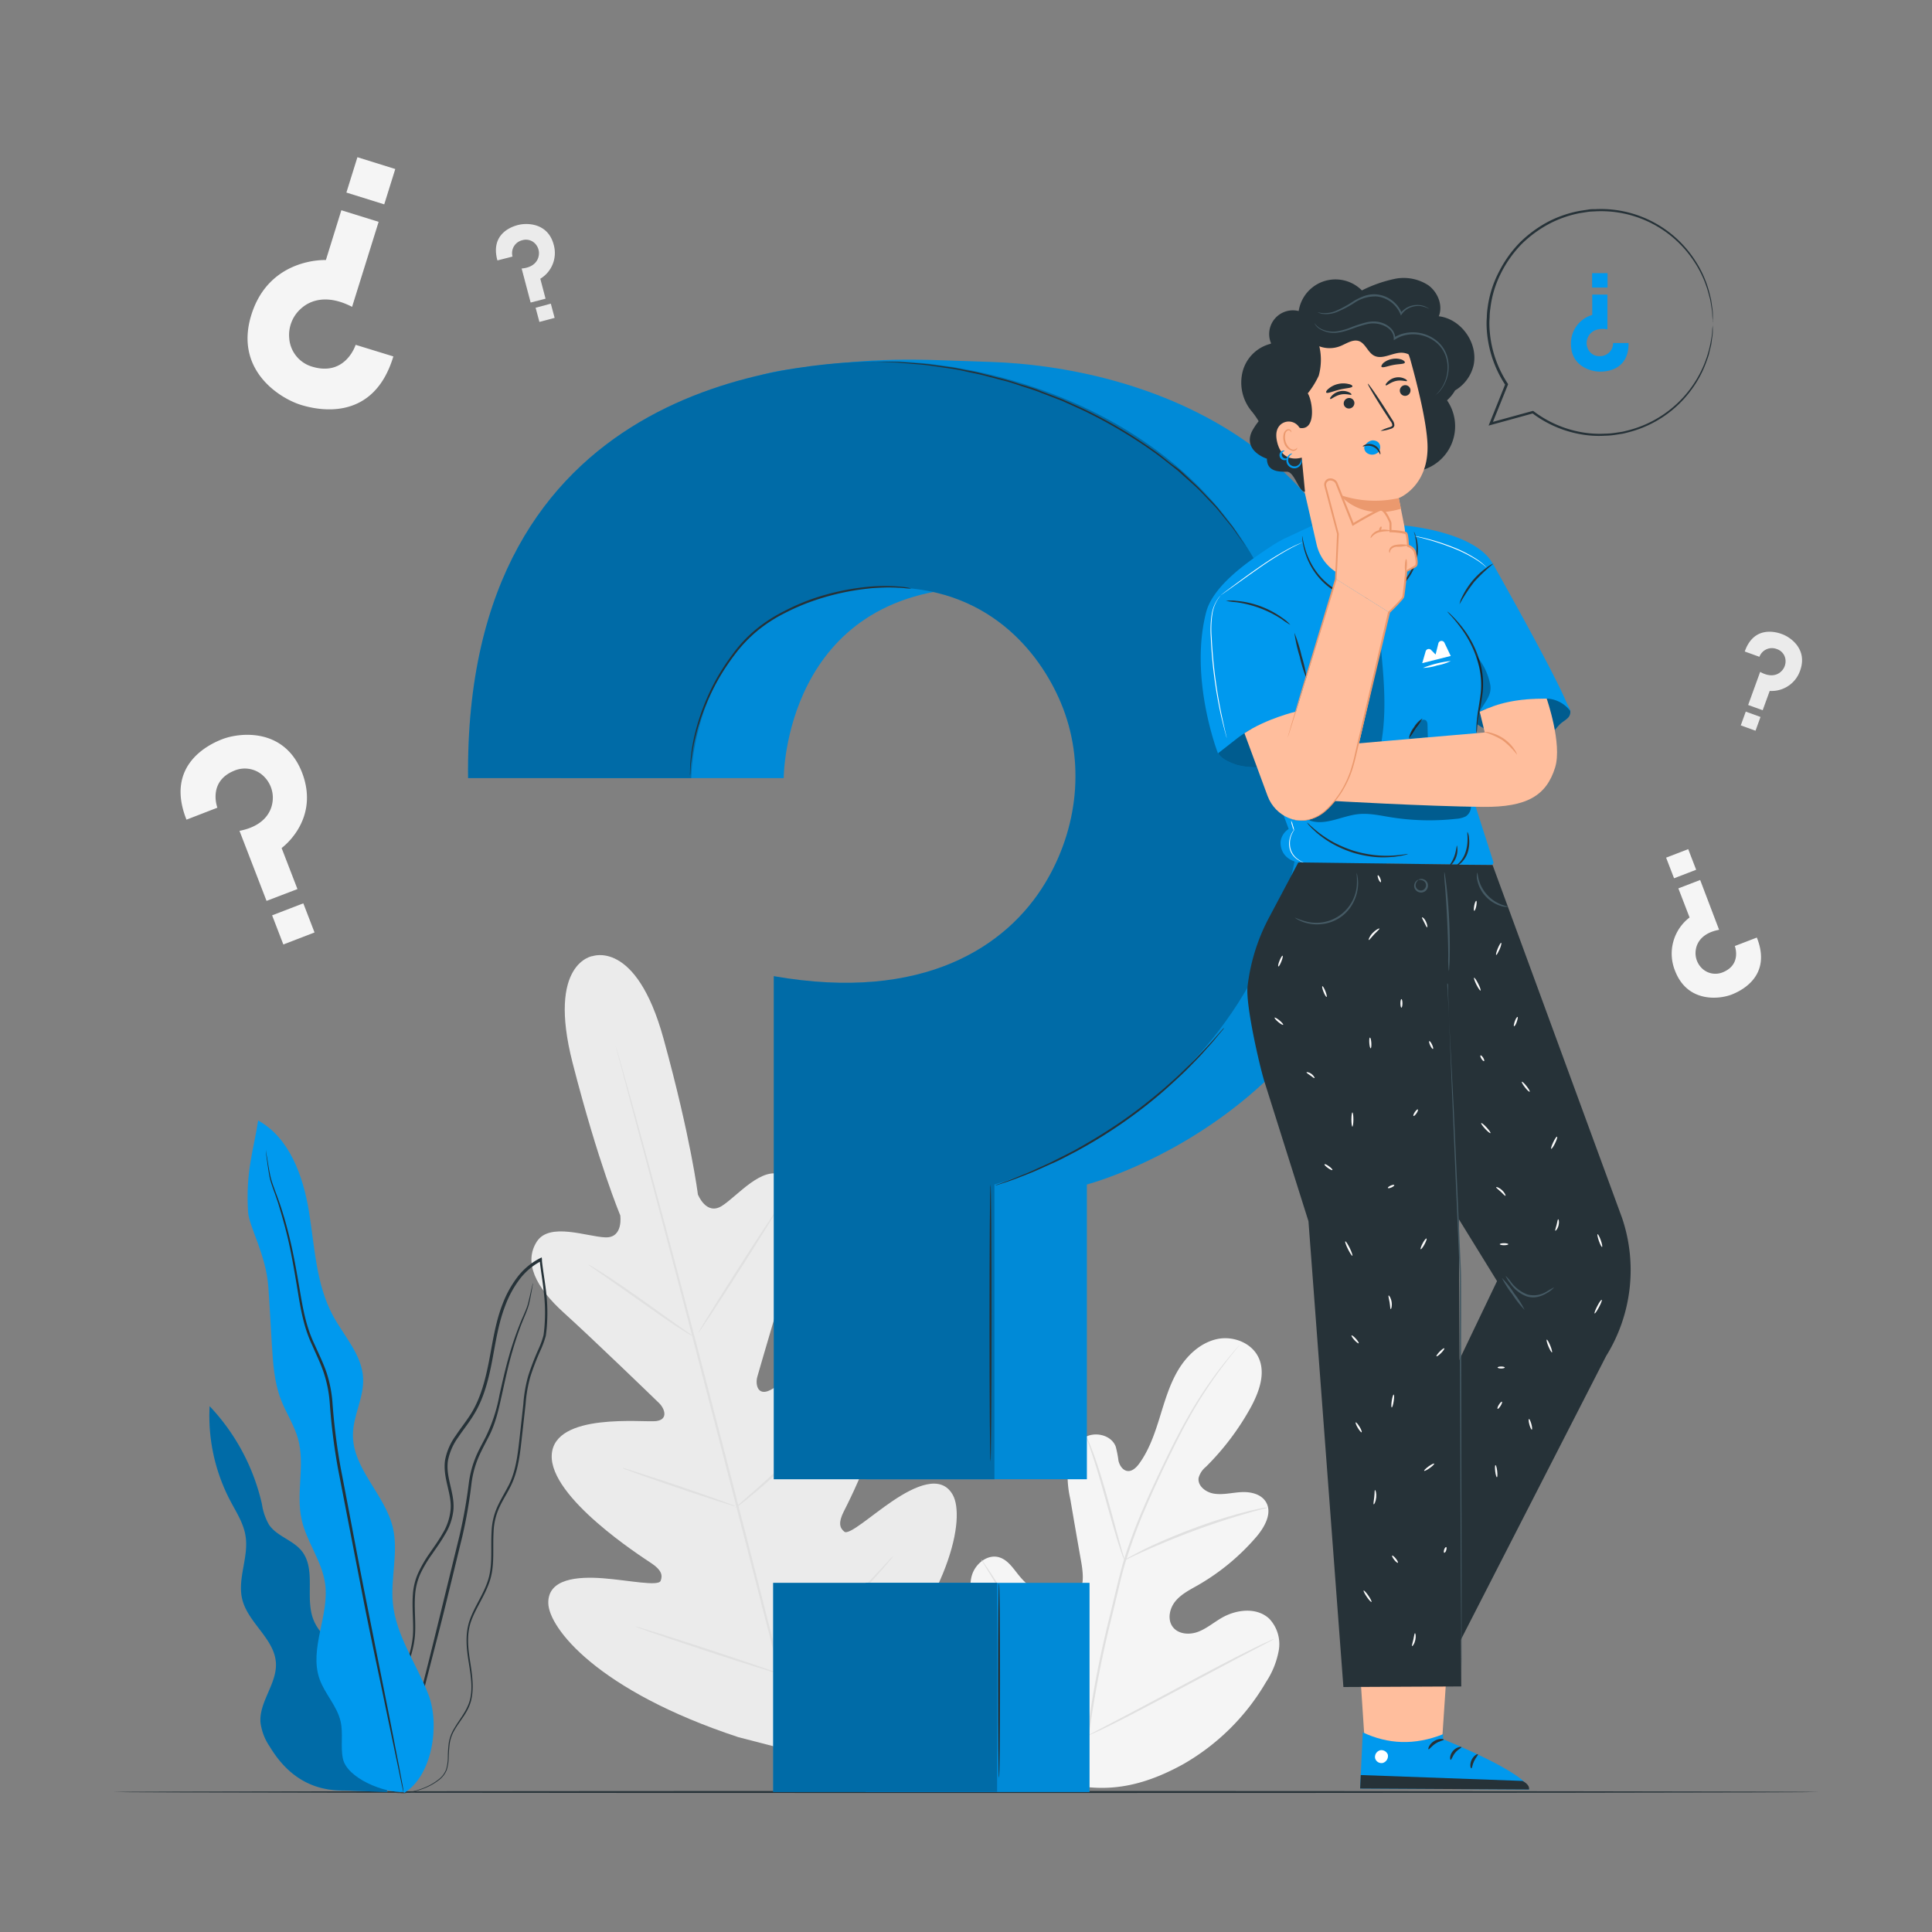 <svg xmlns="http://www.w3.org/2000/svg" viewBox="0 0 500 500"><rect x="0" y="0" width="500" height="500" fill="#808080" stroke="none"/><g id="freepik--background-complete--inject-4"><path d="M278.44,462.06c-17.24-8.16-24.11-27.56-26.54-45.63-.41-3-1.27-6.12-.29-9s4-5.23,6.9-4.42c2.41.67,3.82,3.09,5.43,5a17.66,17.66,0,0,0,8.16,5.52c2.08.67,4.55.88,6.26-.48,2.34-1.87,2-5.49,1.52-8.47Q278.41,396.29,277,388a28.24,28.24,0,0,1-.59-9c.44-3,2.05-6,4.75-7.24s6.49-.23,7.58,2.59a28.31,28.31,0,0,1,.72,3.69c.29,1.23,1.1,2.5,2.33,2.65s2.3-.9,3.05-1.93c2.56-3.53,4-7.76,5.3-11.95s2.52-8.46,4.76-12.22,5.66-7,9.89-8,9.23.9,11,4.91.06,8.7-2,12.56A67.69,67.69,0,0,1,312.1,379.6a5.57,5.57,0,0,0-1.9,2.88c-.31,2.1,1.91,3.76,4,4.08,2.34.36,4.72-.28,7.09-.4s5.06.48,6.32,2.53c1.73,2.84-.28,6.47-2.43,9a58,58,0,0,1-15.23,12.6c-2.06,1.17-4.25,2.27-5.76,4.11s-2.12,4.7-.7,6.62,4.29,2.13,6.51,1.31,4.07-2.41,6.12-3.6c3.84-2.24,9.18-2.86,12.41.24a9.56,9.56,0,0,1,2.41,8.18,21.93,21.93,0,0,1-3.27,8.13,58.26,58.26,0,0,1-21.58,21.36c-8.95,4.9-17.61,7.29-27.64,5.43" style="fill:#f5f5f5"></path><path d="M281.17,450a270.86,270.86,0,0,1,5.74-30.57l1.92-7.93c.63-2.61,1.26-5.19,2-7.67a136,136,0,0,1,5.26-14c1.89-4.38,3.84-8.48,5.69-12.29s3.66-7.33,5.44-10.46a107,107,0,0,1,9.48-14.16c1.25-1.58,2.26-2.77,2.95-3.57.33-.38.6-.68.79-.91s.28-.3.29-.29a3,3,0,0,1-.24.33l-.76.94c-.66.82-1.64,2-2.86,3.63a113.69,113.69,0,0,0-9.31,14.23c-1.75,3.14-3.53,6.66-5.37,10.47s-3.76,7.91-5.63,12.29a134.47,134.47,0,0,0-5.2,14c-.77,2.47-1.39,5-2,7.64l-1.92,7.94a277.08,277.08,0,0,0-5.77,30.5" style="fill:#e0e0e0"></path><path d="M291,403.79a5.79,5.79,0,0,1-.51-1.23c-.3-.79-.69-2-1.15-3.41-.92-2.9-2.06-6.95-3.3-11.41s-2.43-8.49-3.4-11.36c-.48-1.44-.88-2.61-1.16-3.4a7.35,7.35,0,0,1-.39-1.27,5.84,5.84,0,0,1,.59,1.19c.35.77.8,1.92,1.33,3.34,1.07,2.86,2.32,6.87,3.57,11.35s2.3,8.4,3.14,11.44c.39,1.38.71,2.54,1,3.47A7.53,7.53,0,0,1,291,403.79Z" style="fill:#e0e0e0"></path><path d="M328.15,390.13a7.55,7.55,0,0,1-1.5.45c-1,.25-2.37.61-4.09,1.11-3.45,1-8.16,2.48-13.29,4.38s-9.7,3.83-13,5.31c-1.64.73-2.95,1.36-3.86,1.79a8.72,8.72,0,0,1-1.43.62,7.51,7.51,0,0,1,1.33-.82c.88-.49,2.17-1.17,3.79-2,3.23-1.58,7.79-3.57,12.93-5.48a135,135,0,0,1,13.39-4.23c1.74-.46,3.16-.76,4.15-.95A8.54,8.54,0,0,1,328.15,390.13Z" style="fill:#e0e0e0"></path><path d="M281.52,449.23a2.61,2.61,0,0,1-.34-.43l-.89-1.27c-.77-1.12-1.84-2.75-3.13-4.79-2.6-4.08-6-9.83-9.67-16.23s-7-12.17-9.53-16.29l-3-4.89-.8-1.33a1.91,1.91,0,0,1-.25-.48s.13.13.34.42.54.76.89,1.28c.77,1.11,1.84,2.74,3.14,4.79,2.59,4.08,6,9.82,9.67,16.22s7,12.17,9.52,16.3l3,4.88c.32.53.59,1,.8,1.33A1.85,1.85,0,0,1,281.52,449.23Z" style="fill:#e0e0e0"></path><path d="M329.7,424.18a1.86,1.86,0,0,1-.47.3l-1.39.74-5.16,2.69c-4.36,2.28-10.34,5.49-16.94,9s-12.61,6.72-17,8.9c-2.2,1.09-4,2-5.24,2.53L282,449a2.32,2.32,0,0,1-.52.2,2.15,2.15,0,0,1,.47-.3l1.4-.74,5.16-2.7c4.35-2.27,10.33-5.48,16.93-9s12.62-6.71,17-8.89c2.2-1.09,4-2,5.24-2.53l1.44-.66A2,2,0,0,1,329.7,424.18Z" style="fill:#e0e0e0"></path><path d="M153.4,247.41s-11.88,1.65-5.21,27.67,12.33,39.44,12.33,39.44.89,5.89-3.86,5.71-14.44-4-17.73,1.09c-3.4,5.32-.42,11.72,7,18.43s23.24,22,24.66,23.39,2.46,4.25-.8,4.64-26.38-2.32-27,8.73,23.21,26.33,25.78,28.05,3,3.06,2.4,4.56-8.26-.15-14.87-.66-14.37.08-14.2,6.48,12.69,22.6,49.19,34.64l17.29,4.47,12.77-12.58c25.7-28.59,28.51-48.86,25.48-54.5s-10-2.29-15.54,1.43-11.34,9-12.58,8-1.56-2.38-.18-5.15,14.47-27.87,8.43-37.15S202,358.64,199,359.91s-3.54-1.75-3-3.63,6.64-23,9.78-32.55,2.54-16.57-3.06-19.49c-5.4-2.81-11.89,5.35-15.93,7.87s-6.18-3-6.18-3-1.76-14.45-8.9-40.35-18.53-21.26-18.53-21.26" style="fill:#ebebeb"></path><path d="M208.37,458.35c-5.17-19-13.8-53-21.35-82.19s-14.41-55.51-19.49-74.57c-2.54-9.52-4.6-17.22-6-22.57-.7-2.65-1.25-4.72-1.63-6.14l-.42-1.6c-.09-.36-.12-.55-.12-.55s.07.17.18.53.26.91.46,1.59c.41,1.42,1,3.47,1.74,6.11,1.5,5.31,3.62,13,6.2,22.52,5.17,19,12.1,45.41,19.65,74.54s16.11,63.16,21.19,82.22" style="fill:#e0e0e0"></path><path d="M152.27,327.26a6.46,6.46,0,0,1,1.14.61c.71.42,1.73,1.06,3,1.86,2.49,1.61,5.88,3.92,9.57,6.53l9.42,6.72,2.87,2a5.68,5.68,0,0,1,1,.79,6.29,6.29,0,0,1-1.15-.61c-.71-.42-1.73-1.06-3-1.87-2.47-1.63-5.83-4-9.52-6.6l-9.47-6.65-2.88-2A5.87,5.87,0,0,1,152.27,327.26Z" style="fill:#e0e0e0"></path><path d="M180.72,344.94c-.13-.08,4.32-7.27,9.93-16.06s10.28-15.85,10.41-15.77-4.32,7.28-9.94,16.07S180.85,345,180.72,344.94Z" style="fill:#e0e0e0"></path><path d="M190.3,390.22a5.27,5.27,0,0,1,.95-.92l2.69-2.36c2.27-2,5.4-4.76,8.74-7.94s6.28-6.15,8.38-8.32c1-1,1.82-1.89,2.49-2.57a6.91,6.91,0,0,1,1-.91,5.25,5.25,0,0,1-.8,1.05c-.54.65-1.35,1.57-2.37,2.69-2,2.25-4.92,5.28-8.28,8.46s-6.52,5.92-8.86,7.84c-1.18,1-2.14,1.72-2.82,2.23A6.11,6.11,0,0,1,190.3,390.22Z" style="fill:#e0e0e0"></path><path d="M161.05,379.89a5,5,0,0,1,1.18.29l3.17,1c2.66.85,6.33,2.06,10.37,3.42s7.69,2.64,10.32,3.59l3.11,1.14a5.4,5.4,0,0,1,1.11.49,4.61,4.61,0,0,1-1.18-.28l-3.17-1c-2.66-.85-6.33-2.06-10.37-3.43s-7.69-2.64-10.32-3.58l-3.11-1.15A4.53,4.53,0,0,1,161.05,379.89Z" style="fill:#e0e0e0"></path><path d="M164.43,420.94a7.94,7.94,0,0,1,1.51.38l4.06,1.24c3.42,1.07,8.13,2.58,13.33,4.29s9.89,3.27,13.28,4.44l4,1.4a10.22,10.22,0,0,1,1.45.59,7.91,7.91,0,0,1-1.52-.38l-4.06-1.24c-3.42-1.07-8.13-2.58-13.33-4.29s-9.89-3.28-13.27-4.44l-4-1.41A8.65,8.65,0,0,1,164.43,420.94Z" style="fill:#e0e0e0"></path><path d="M201.24,432.73a8.94,8.94,0,0,1,1.17-1.19l3.31-3.11c2.79-2.63,6.63-6.28,10.76-10.43s7.78-8,10.4-10.8l3.1-3.32a10.62,10.62,0,0,1,1.19-1.18,8.86,8.86,0,0,1-1,1.32c-.68.83-1.7,2-3,3.44-2.55,2.88-6.15,6.78-10.3,10.93s-8,7.77-10.88,10.33c-1.44,1.27-2.61,2.3-3.44,3A9.94,9.94,0,0,1,201.24,432.73Z" style="fill:#e0e0e0"></path><path d="M101.8,92.24l-9.76-3s-2.56,8.2-11.12,5.69a8.29,8.29,0,0,1-6.07-7.43A9.12,9.12,0,0,1,78,79.77c2.51-2.22,6.91-3.57,13.12-.36l6.87-22-9.65-3-4,12.89S69.7,66.57,65.05,81.48c-4.45,14.27,7.31,21.58,12.79,23.29C82,106.07,96.61,109.51,101.8,92.24Z" style="fill:#f5f5f5"></path><rect x="90.84" y="41.99" width="10.26" height="9.58" transform="translate(173.65 120.03) rotate(-162.67)" style="fill:#f5f5f5"></rect><path d="M128.73,67.4l3.91-1a3.43,3.43,0,0,1,2.53-4.23,3.28,3.28,0,0,1,3.6,1.21,3.61,3.61,0,0,1,.55,3.23c-.37,1.27-1.56,2.65-4.32,2.88l2.33,8.81,3.86-1-1.36-5.16a7.79,7.79,0,0,0,3.47-8.8c-1.5-5.72-7-5.69-9.17-5.12C132.45,58.61,126.84,60.52,128.73,67.4Z" style="fill:#ebebeb"></path><rect x="138.21" y="79.5" width="4.06" height="3.79" transform="matrix(0.97, -0.26, 0.26, 0.97, -16.12, 38.46)" style="fill:#ebebeb"></rect><path d="M451.54,168.61l3.8,1.37a3.44,3.44,0,0,1,4.5-2,3.26,3.26,0,0,1,2.26,3,3.63,3.63,0,0,1-1.38,3c-1,.83-2.79,1.28-5.19-.1l-3.11,8.57,3.76,1.36,1.82-5a7.81,7.81,0,0,0,7.87-5.26c2-5.56-2.51-8.65-4.64-9.42C459.6,163.49,453.9,161.88,451.54,168.61Z" style="fill:#ebebeb"></path><rect x="451.01" y="184.77" width="4.06" height="3.79" transform="translate(90.67 -143.15) rotate(19.91)" style="fill:#ebebeb"></rect><path d="M48.26,212.13l8-3.1s-2.6-6.75,4.37-9.58a7,7,0,0,1,7.9,1.73,7.73,7.73,0,0,1,1.94,6.73c-.5,2.78-2.7,6-8.49,7.11l7,18.13,8-3.06-4.1-10.62s10-7.18,5.31-19.48C73.64,188.23,62,189.57,57.53,191.3,54.08,192.63,42.64,198,48.26,212.13Z" style="fill:#f5f5f5"></path><rect x="71.58" y="235.07" width="8.65" height="8.08" transform="translate(-80.88 43.27) rotate(-21.07)" style="fill:#f5f5f5"></rect><path d="M454.67,242.64l-5.7,2.19s1.84,4.79-3.1,6.79a5,5,0,0,1-5.6-1.22,5.47,5.47,0,0,1-1.37-4.77c.36-2,1.92-4.24,6-5L440,227.74l-5.64,2.17,2.9,7.53a11.79,11.79,0,0,0-3.76,13.8c3.21,8.33,11.43,7.39,14.63,6.16C450.55,256.45,458.65,252.65,454.67,242.64Z" style="fill:#f5f5f5"></path><rect x="432.01" y="220.66" width="6.13" height="5.72" transform="translate(921.42 275.69) rotate(158.93)" style="fill:#f5f5f5"></rect></g><g id="freepik--Floor--inject-4"><path d="M470.77,463.77c0,.15-98.85.26-220.76.26s-220.78-.11-220.78-.26,98.83-.26,220.78-.26S470.77,463.63,470.77,463.77Z" style="fill:#263238"></path></g><g id="freepik--Plant--inject-4"><path d="M92.64,437.8c1-3.68-1.47-7.37-4.17-10s-5.93-5.05-7.34-8.58c-2.28-5.72.78-13.12-3.1-17.89-2.29-2.8-6.39-3.74-8.42-6.74a15.23,15.23,0,0,1-1.83-5.35,54.32,54.32,0,0,0-13.53-25.32,47.22,47.22,0,0,0,5.31,24.4c1.57,3,3.51,5.92,4,9.27.85,5.43-2.19,11-.85,16.36,1.53,6.1,8.38,10.19,8.7,16.47.28,5.31-4.35,10-4,15.28A14.22,14.22,0,0,0,69.8,452c4.1,6.83,10.14,11.53,19.28,11.38l11.2.39Z" style="fill:#0099EE"></path><g style="opacity:0.3"><path d="M92.64,437.8c1-3.68-1.47-7.37-4.17-10s-5.93-5.05-7.34-8.58c-2.28-5.72.78-13.12-3.1-17.89-2.29-2.8-6.39-3.74-8.42-6.74a15.23,15.23,0,0,1-1.83-5.35,54.32,54.32,0,0,0-13.53-25.32,47.22,47.22,0,0,0,5.31,24.4c1.57,3,3.51,5.92,4,9.27.85,5.43-2.19,11-.85,16.36,1.53,6.1,8.38,10.19,8.7,16.47.28,5.31-4.35,10-4,15.28A14.22,14.22,0,0,0,69.8,452c4.1,6.83,10.14,11.53,19.28,11.38l11.2.39Z"></path></g><path d="M102.54,464a9,9,0,0,0,3.09-.06,19.27,19.27,0,0,0,3.63-.92,15.55,15.55,0,0,0,4.5-2.46,6.22,6.22,0,0,0,1.85-2.47,11.67,11.67,0,0,0,.52-3.34,32.52,32.52,0,0,1,.27-3.62,9.79,9.79,0,0,1,1.36-3.6c1.32-2.32,3.52-4.52,4.22-7.67s.22-6.45-.3-9.81-1-7,.26-10.52,3.66-6.67,4.89-10.61.65-8.28.91-12.51a16.5,16.5,0,0,1,1.46-6.22c.9-2,2.16-3.85,3.14-5.93,2-4.22,2.34-9,2.88-13.69.27-2.36.53-4.75.8-7.15a35.54,35.54,0,0,1,1.25-7.17,64.16,64.16,0,0,1,2.68-6.93,24.09,24.09,0,0,0,1.3-3.61,36.45,36.45,0,0,0,.36-3.86,45.81,45.81,0,0,0-.3-7.75c-.3-2.58-.77-5.14-1.05-7.73,0-.16,0-.31,0-.45l-.06-.51-.45.22a17.3,17.3,0,0,0-6,5.09,27.65,27.65,0,0,0-3.71,6.83c-1.87,4.81-2.54,9.85-3.48,14.66s-2.14,9.54-4.6,13.54c-1.23,2-2.72,3.82-4,5.76a15.78,15.78,0,0,0-2.78,6.38c-.67,4.74,1.94,8.9,1.4,13.1a14.49,14.49,0,0,1-2,5.81c-1,1.79-2.21,3.45-3.35,5.11a32.76,32.76,0,0,0-3,5.17,16.27,16.27,0,0,0-1.38,5.61c-.27,3.78.26,7.36,0,10.74a24.75,24.75,0,0,1-2.77,9.21c-1.35,2.75-2.86,5.24-4.12,7.66-.63,1.2-1.22,2.38-1.7,3.57a17.87,17.87,0,0,0-1,3.54,22.2,22.2,0,0,0-.08,6.39,16.11,16.11,0,0,0,3.2,8.15,8.11,8.11,0,0,0,.91,1,4.55,4.55,0,0,0,.73.62c.42.31.64.45.64.45a13.93,13.93,0,0,1-2.17-2.14,16.15,16.15,0,0,1-3-8.1,22.09,22.09,0,0,1,.14-6.3,17,17,0,0,1,1-3.45,36.53,36.53,0,0,1,1.71-3.52c1.27-2.4,2.79-4.88,4.17-7.65a25,25,0,0,0,2.86-9.37c.3-3.45-.22-7.05.06-10.73a16.06,16.06,0,0,1,1.35-5.43,32.62,32.62,0,0,1,3-5.06c1.14-1.66,2.35-3.32,3.39-5.15a15,15,0,0,0,2.14-6.05c.54-4.47-2.05-8.65-1.38-13.06a15.33,15.33,0,0,1,2.69-6.1c1.27-1.91,2.77-3.73,4-5.78,2.55-4.11,3.78-8.93,4.71-13.76s1.62-9.83,3.46-14.55a26.91,26.91,0,0,1,3.61-6.64,16.59,16.59,0,0,1,5.77-4.88l-.51-.29c0,.15,0,.3.05.46.28,2.62.75,5.18,1,7.74a44.36,44.36,0,0,1,.29,7.63,37.37,37.37,0,0,1-.34,3.74,22.5,22.5,0,0,1-1.26,3.49,66.05,66.05,0,0,0-2.7,7,36.3,36.3,0,0,0-1.26,7.28c-.26,2.41-.53,4.8-.79,7.16-.54,4.71-.89,9.41-2.8,13.48-1,2-2.2,3.91-3.13,5.95a17.11,17.11,0,0,0-1.5,6.45c-.25,4.32.31,8.55-.86,12.37s-3.6,7-4.83,10.61-.78,7.43-.24,10.78,1.08,6.65.36,9.62-2.78,5.19-4.12,7.57a10.19,10.19,0,0,0-1.39,3.75,31.48,31.48,0,0,0-.24,3.66,11.2,11.2,0,0,1-.48,3.26,5.89,5.89,0,0,1-1.73,2.35,15.41,15.41,0,0,1-4.39,2.48,19.39,19.39,0,0,1-3.59,1,13.76,13.76,0,0,1-2.27.22C102.81,464,102.54,464,102.54,464Z" style="fill:#263238"></path><path d="M137.92,332.1a1.2,1.2,0,0,0-.11.34l-.24,1c-.22.89-.49,2.22-.91,3.88s-1.45,3.54-2.32,5.85a83.47,83.47,0,0,0-2.66,7.94c-.86,3-1.61,6.3-2.41,9.86a41.47,41.47,0,0,1-3.58,10.93c-.92,1.82-2,3.66-2.77,5.68a26.05,26.05,0,0,0-1.61,6.42,131.08,131.08,0,0,1-2.42,13.55c-2.24,9.17-4.38,17.91-6.33,25.87s-3.79,15.08-5.31,21.1-2.67,10.82-3.51,14.25c-.39,1.64-.7,2.93-.92,3.88-.09.41-.17.74-.23,1a1.85,1.85,0,0,0,0,.35,1.31,1.31,0,0,0,.13-.33c.07-.27.17-.59.29-1,.25-.93.6-2.22,1.05-3.85.9-3.4,2.17-8.23,3.74-14.18s3.4-13.15,5.45-21.06,4.13-16.71,6.39-25.89A124.72,124.72,0,0,0,122,384.1a25.83,25.83,0,0,1,1.56-6.27c.79-2,1.8-3.79,2.72-5.63,2-3.65,2.79-7.57,3.58-11.1s1.49-6.87,2.31-9.85,1.68-5.64,2.54-7.94,1.81-4.2,2.22-5.92.6-3,.78-3.92q.1-.62.18-1C137.92,332.22,137.94,332.1,137.92,332.1Z" style="fill:#263238"></path><path d="M104.52,464.05c7.31-4.35,9.41-17.55,6.36-25.49s-8.39-15.2-9.21-23.67c-.64-6.51,1.5-13.19,0-19.55-2.05-8.59-10.43-15.24-10.33-24.07.05-4.95,2.87-9.61,2.64-14.56-.27-6.06-4.93-10.88-7.81-16.22-4.42-8.19-4.71-17.86-6.22-27s-5-19-13.14-23.51c-1.2,7.79-3.25,13.13-2.61,23.68.24,3.79,4.64,11,5.24,19.35.36,5,.6,9.94.91,14.9s.61,9.76,2.34,14.28c1.33,3.47,3.46,6.62,4.45,10.2,1.85,6.73-.59,14,.91,20.84,1.27,5.78,5.27,10.75,6.09,16.61,1.14,8.23-4.18,16.79-1.46,24.64,1.36,3.9,4.56,7,5.47,11.05.71,3.12-.06,6.43.58,9.56,1,5.06,10.66,9,15.81,8.67" style="fill:#0099EE"></path><path d="M68.81,297.67a2.37,2.37,0,0,0,0,.44c0,.33.1.75.16,1.28.17,1.13.36,2.78.74,4.92s1.52,4.56,2.4,7.48,1.86,6.26,2.68,10,1.54,7.91,2.27,12.38,1.53,9.34,3.75,14c1,2.33,2.18,4.67,3,7.17a32.35,32.35,0,0,1,1.54,7.9,158.1,158.1,0,0,0,2.15,17c2.24,11.54,4.37,22.53,6.31,32.54s3.89,18.94,5.45,26.5,2.84,13.6,3.73,17.86l1,4.85c.12.52.21.93.29,1.25a2.49,2.49,0,0,0,.12.43,1.83,1.83,0,0,0,0-.44c-.06-.33-.13-.74-.22-1.27-.22-1.16-.53-2.8-.92-4.88-.84-4.27-2-10.37-3.51-17.9s-3.3-16.56-5.29-26.53-4-21-6.25-32.53a159.51,159.51,0,0,1-2.16-17,32.82,32.82,0,0,0-1.59-8.06c-.89-2.54-2.06-4.89-3.09-7.21-2.2-4.59-3-9.38-3.76-13.83s-1.49-8.63-2.36-12.39-1.82-7.12-2.8-10-2.07-5.32-2.51-7.41-.65-3.77-.86-4.88c-.1-.52-.18-.94-.24-1.27A3.39,3.39,0,0,0,68.81,297.67Z" style="fill:#263238"></path></g><g id="freepik--speech-bubble--inject-4"><path d="M421.47,88.77h-4A3.39,3.39,0,0,1,414,92.18a3.22,3.22,0,0,1-3.12-2.06,3.56,3.56,0,0,1,.28-3.22c.68-1.12,2.16-2.13,4.84-1.66v-9h-3.93v5.26A7.68,7.68,0,0,0,406.56,89c0,5.82,5.22,7.17,7.46,7.17C415.73,96.21,421.55,95.8,421.47,88.77Z" style="fill:#0099EE"></path><rect x="412.04" y="70.69" width="3.99" height="3.73" transform="translate(828.07 145.11) rotate(180)" style="fill:#0099EE"></rect><path d="M443.28,83.45a3.26,3.26,0,0,0,0-.51c0-.36,0-.85,0-1.48,0-.32,0-.69-.05-1.09s-.11-.84-.18-1.3-.14-1-.22-1.53l-.42-1.7a27.74,27.74,0,0,0-3.6-8.25,29.09,29.09,0,0,0-21.89-13.38,29.4,29.4,0,0,0-4-.08c-.67,0-1.36,0-2,.13l-2.06.31a29.69,29.69,0,0,0-8.12,2.77,31.68,31.68,0,0,0-7.29,5.31,30.35,30.35,0,0,0-5.49,7.64A27.73,27.73,0,0,0,385,79.6a18.87,18.87,0,0,0-.21,2.49,21,21,0,0,0-.05,2.51,29.51,29.51,0,0,0,4.85,15.05l0-.31c-1.39,3.47-2.76,6.88-4.1,10.2l-.24.61.63-.18,10.9-3-.26-.06A29.18,29.18,0,0,0,409,112.37a26,26,0,0,0,6.38.39,19.47,19.47,0,0,0,3.07-.29l1.49-.23c.49-.09,1-.24,1.44-.35A29.17,29.17,0,0,0,438,100.5a27.83,27.83,0,0,0,3.57-6.77c.19-.53.37-1,.54-1.52s.26-1,.37-1.45.23-.91.33-1.33.13-.83.19-1.22c.09-.77.23-1.45.26-2s0-1.08,0-1.5,0-.68,0-.91,0-.31,0-.31a1.05,1.05,0,0,0,0,.31c0,.23,0,.53-.07.91s-.06.91-.1,1.49-.19,1.26-.31,2a29,29,0,0,1-21.51,23.2c-.47.11-.94.25-1.42.34l-1.47.22a19.93,19.93,0,0,1-3,.27,26.63,26.63,0,0,1-6.26-.41,28.85,28.85,0,0,1-12.19-5.37l-.12-.1-.15,0-10.91,3,.38.43,4.11-10.19.06-.16-.09-.15a28.76,28.76,0,0,1-4.12-9.79,29.3,29.3,0,0,1-.62-4.92,20,20,0,0,1,.05-2.45,16.37,16.37,0,0,1,.2-2.43,27.06,27.06,0,0,1,2.79-9.11,30.11,30.11,0,0,1,5.35-7.48A30.88,30.88,0,0,1,401,57.89a28.79,28.79,0,0,1,7.95-2.75l2-.31c.67-.1,1.34-.09,2-.14a29.9,29.9,0,0,1,3.91.07,28.78,28.78,0,0,1,21.63,13,27.69,27.69,0,0,1,3.66,8.12l.45,1.68c.09.53.17,1,.25,1.5s.14.9.21,1.3.05.76.08,1.08c0,.62.08,1.11.11,1.47A1.69,1.69,0,0,0,443.28,83.45Z" style="fill:#263238"></path></g><g id="freepik--question-mark--inject-4"><path d="M145.07,201.38h57.75s0-48.49,50.39-49.35c26.17-.46,39.74,16.69,45.26,29.82,6.4,15.25,4.46,32.63-4.12,46.78-9.79,16.15-30.89,32.38-69.81,25.52l-.37,128.67h57.11V306.54s80.09-20.7,80.09-109c0-84.45-68.29-102.69-105-103.87-20.42-.65-27.82-1.53-53.08,2.06C171.1,100.33,144.39,137.71,145.07,201.38Z" style="fill:#0099EE"></path><rect x="224.01" y="409.64" width="57.96" height="54.13" style="fill:#0099EE"></rect><rect x="224.01" y="409.64" width="57.96" height="54.13" style="opacity:0.1"></rect><path d="M145.07,201.38h57.75s0-48.49,50.39-49.35c26.17-.46,39.74,16.69,45.26,29.82,6.4,15.25,4.46,32.63-4.12,46.78-9.79,16.15-30.89,32.38-69.81,25.52l-.37,128.67h57.11V306.54s80.09-20.7,80.09-109c0-84.45-68.29-102.69-105-103.87-20.42-.65-27.82-1.53-53.08,2.06C171.1,100.33,144.39,137.71,145.07,201.38Z" style="opacity:0.1"></path><path d="M121.14,201.38H178.9s0-48.49,50.39-49.35c26.17-.46,39.74,16.69,45.25,29.82,6.41,15.25,4.47,32.63-4.11,46.78-9.79,16.15-31.26,30.83-70.18,24V382.82h57.11V306.54s80.09-20.7,80.09-109c0-84.45-75.74-104.06-108.15-104.06C204.51,93.51,120.05,99.5,121.14,201.38Z" style="fill:#0099EE"></path><path d="M121.14,201.38H178.9s0-48.49,50.39-49.35c26.17-.46,39.74,16.69,45.25,29.82,6.41,15.25,4.47,32.63-4.11,46.78-9.79,16.15-31.26,30.83-70.18,24V382.82h57.11V306.54s80.09-20.7,80.09-109c0-84.45-75.74-104.06-108.15-104.06C204.51,93.51,120.05,99.5,121.14,201.38Z" style="opacity:0.3"></path><rect x="200.09" y="409.64" width="57.96" height="54.13" style="fill:#0099EE"></rect><rect x="200.09" y="409.64" width="57.96" height="54.13" style="opacity:0.3"></rect><path d="M235.81,152.29a5,5,0,0,1-.86,0c-.57,0-1.39-.19-2.46-.2a49.89,49.89,0,0,0-9.06.38,64.18,64.18,0,0,0-13.07,3.07,55.92,55.92,0,0,0-7.28,3.14,38.48,38.48,0,0,0-7.13,4.61,35.24,35.24,0,0,0-5.83,6.16,60.36,60.36,0,0,0-4.37,6.62,59.19,59.19,0,0,0-5.17,12.38,50.35,50.35,0,0,0-1.74,8.9c-.12,1.06-.15,1.9-.18,2.46a4.55,4.55,0,0,1-.08.86,4.78,4.78,0,0,1,0-.86c0-.57,0-1.41.09-2.48a46,46,0,0,1,1.59-9,57.6,57.6,0,0,1,5.1-12.52,59.89,59.89,0,0,1,4.39-6.69,35,35,0,0,1,5.9-6.25,38.76,38.76,0,0,1,7.22-4.67A56,56,0,0,1,210.2,155a62.82,62.82,0,0,1,13.19-3,46,46,0,0,1,9.11-.21,21.56,21.56,0,0,1,2.46.3A6.21,6.21,0,0,1,235.81,152.29Z" style="fill:#263238"></path><path d="M322.83,142s-.07-.07-.19-.22-.3-.41-.5-.7l-1.91-2.7c-.41-.58-.85-1.25-1.37-1.94l-1.8-2.19L315,131.72c-.75-.88-1.63-1.73-2.51-2.66s-1.78-1.92-2.8-2.87-2.11-1.92-3.23-2.92c-.56-.5-1.11-1-1.71-1.53l-1.86-1.47c-1.27-1-2.53-2-3.9-3a125.71,125.71,0,0,0-18.93-11.18l-5.27-2.38-5.23-2c-1.71-.71-3.45-1.21-5.13-1.77s-3.32-1.13-5-1.52l-4.78-1.25c-1.55-.41-3.09-.66-4.56-1s-2.89-.64-4.28-.81l-4-.58c-2.53-.43-4.85-.52-6.87-.72-1-.08-2-.19-2.83-.23l-2.38-.06-3.3-.11-.86,0-.29,0a.94.94,0,0,1,.29,0l.86,0h3.3l2.39,0c.87,0,1.82.12,2.84.19,2,.17,4.36.24,6.89.65l4,.54c1.39.16,2.81.52,4.29.79s3,.55,4.59,1l4.8,1.24c1.66.38,3.3,1,5,1.51s3.43,1,5.14,1.76l5.26,2,5.3,2.39a122.56,122.56,0,0,1,19,11.26c1.38,1,2.64,2.07,3.91,3.06L305,121.4c.6.5,1.15,1,1.71,1.54l3.22,3c1,1,1.9,2,2.79,2.91s1.74,1.8,2.49,2.69l2,2.55,1.78,2.22c.51.7.94,1.38,1.34,2,.78,1.17,1.39,2.09,1.82,2.75l.47.73A1.15,1.15,0,0,1,322.83,142Z" style="fill:#263238"></path><path d="M316.81,266a3.09,3.09,0,0,1-.43.6L315,268.23c-.57.73-1.29,1.6-2.18,2.57s-1.84,2.11-3,3.29-2.4,2.5-3.81,3.83-2.94,2.73-4.57,4.19a124.88,124.88,0,0,1-23.36,16.11c-1.94,1-3.77,2-5.54,2.77s-3.42,1.56-4.94,2.2-2.92,1.17-4.14,1.64-2.29.85-3.17,1.13l-2,.65a3.49,3.49,0,0,1-.72.2,3.57,3.57,0,0,1,.68-.3l2-.74c.87-.31,1.92-.71,3.13-1.21s2.61-1,4.11-1.71,3.16-1.38,4.89-2.25,3.58-1.79,5.51-2.8c3.81-2.1,7.92-4.56,12.07-7.4s7.88-5.83,11.2-8.65c1.63-1.44,3.19-2.79,4.58-4.15s2.69-2.59,3.84-3.77,2.16-2.27,3.06-3.23,1.64-1.8,2.24-2.5l1.4-1.59A4.54,4.54,0,0,1,316.81,266Z" style="fill:#263238"></path><path d="M256.35,378.28c-.15,0-.27-16.06-.27-35.87s.12-35.88.27-35.88.26,16.06.26,35.88S256.49,378.28,256.35,378.28Z" style="fill:#263238"></path><path d="M258.55,460.1c-.15,0-.26-11.27-.26-25.17s.11-25.18.26-25.18.26,11.27.26,25.18S258.69,460.1,258.55,460.1Z" style="fill:#263238"></path></g><g id="freepik--Character--inject-4"><path d="M315.4,193.71c-1,2,2.73,3.64,4.88,4.29a19.62,19.62,0,0,0,6.71.46c3-.16,6.07-.44,8.66-1.92a13.82,13.82,0,0,0,5.22-5.85,41.15,41.15,0,0,0,2.65-7.49S319.89,184.74,315.4,193.71Z" style="fill:#0099EE"></path><g style="opacity:0.4"><path d="M315.4,193.71c-1,2,2.73,3.64,4.88,4.29a19.62,19.62,0,0,0,6.71.46c3-.16,6.07-.44,8.66-1.92a13.82,13.82,0,0,0,5.22-5.85,41.15,41.15,0,0,0,2.65-7.49S319.89,184.74,315.4,193.71Z"></path></g><path d="M382.14,187.31a22.68,22.68,0,0,0,13.34,4.18,9.43,9.43,0,0,0,6.35-2c.77-.71,1.35-1.61,2.14-2.29.54-.46,1.17-.81,1.68-1.3a2.15,2.15,0,0,0,.73-1.9A3.93,3.93,0,0,0,405,181.8c-2.71-1.54-5.95-1.48-9.07-1.41a31.21,31.21,0,0,0-9.15,1.79c-2.42.82-4.95,2-6.18,4.2" style="fill:#0099EE"></path><g style="opacity:0.4"><path d="M406.38,184a4.15,4.15,0,0,0-1.77-2c-2.71-1.54-5.56-1.68-8.68-1.61a31.21,31.21,0,0,0-9.15,1.79c-2.42.82-4.95,2-6.18,4.2l1.54.93a22.68,22.68,0,0,0,13.34,4.18,9.43,9.43,0,0,0,6.35-2c.77-.71,1.35-1.61,2.14-2.29.54-.46,1.17-.81,1.68-1.3A2.15,2.15,0,0,0,406.38,184Z"></path></g><path d="M336,223.2l49.85.66a.65.65,0,0,0,.62-.84l-5.85-18.24s.86-9.12,2.05-20.08c1.81-16.65,4.22-37.58,4.25-37.52-3.41-9.56-23.53-11.18-23.53-11.18l-22.93,1.36-.8-1.35-6.6,3.07a30.13,30.13,0,0,0-4.14,2.34c-4.36,2.91-14.86,9.6-16.78,17.05-4.43,17.25,3.07,36.5,3.07,36.5l4.82-3.77a33.84,33.84,0,0,1,3.82-2.55l9.66,25.89a4.57,4.57,0,0,0-2.1,3.32c-.08,2.1,1,4.62,4.59,5.34" style="fill:#0099EE"></path><g style="opacity:0.3"><path d="M357.39,192.68c1.58-8.5.75-17.24-.1-25.84-2.76,7-2.66,15-5.59,21.94a9.4,9.4,0,0,0-.78,2.31,2.59,2.59,0,0,0,.66,2.26c.8.73,2,.33,3.06.21a11.94,11.94,0,0,0,2.75-.88"></path></g><g style="opacity:0.4"><path d="M339,212.36c4,1.39,8.26-1.2,12.49-1.66,2.8-.3,5.6.34,8.38.79a62.86,62.86,0,0,0,17,.42,6.52,6.52,0,0,0,2.5-.65,3,3,0,0,0,1.31-2.48c-9.42-1-18.83-1.54-28.25-2.51a17.64,17.64,0,0,0-7.06.23c-2.84.88-5,3.11-7,5.32"></path></g><path d="M404.94,180.72c-4.07-9.17-18.42-34.53-18.42-34.53l-11.11,13.93L378,187.47s5.87-6.55,22.28-6.68a8,8,0,0,1,6.1,3.22Z" style="fill:#0099EE"></path><path d="M338.23,175.87a37.71,37.71,0,0,1-1.88-6,37.89,37.89,0,0,1-1.36-6.11,39.68,39.68,0,0,1,1.87,6A38.64,38.64,0,0,1,338.23,175.87Z" style="fill:#263238"></path><path d="M374.57,158.27a6.59,6.59,0,0,1,1,.87,29,29,0,0,1,2.48,2.72,26.41,26.41,0,0,1,5.31,10.86,20.49,20.49,0,0,1,.31,6.7c-.25,2.05-.64,3.85-.9,5.37s-.42,2.76-.5,3.62a6.7,6.7,0,0,1-.14,1.33,6,6,0,0,1-.06-1.35,32.42,32.42,0,0,1,.34-3.66c.21-1.53.56-3.35.79-5.36a20.69,20.69,0,0,0-.35-6.54,27.57,27.57,0,0,0-5.09-10.74C375.93,159.63,374.49,158.35,374.57,158.27Z" style="fill:#263238"></path><path d="M364.39,221a4.26,4.26,0,0,1-1.09.32,9.73,9.73,0,0,1-1.3.25c-.51.07-1.09.18-1.74.21a25.07,25.07,0,0,1-4.58,0,29.57,29.57,0,0,1-5.5-1.1,30,30,0,0,1-5.16-2.21,26.39,26.39,0,0,1-3.79-2.57c-.52-.4-.94-.82-1.32-1.17a11.52,11.52,0,0,1-.93-.94,3.91,3.91,0,0,1-.71-.88c.07-.07,1.14,1.13,3.19,2.7a28.77,28.77,0,0,0,3.79,2.44,31.79,31.79,0,0,0,5.08,2.13,31.34,31.34,0,0,0,5.4,1.12,29.61,29.61,0,0,0,4.5.14C362.8,221.3,364.37,220.92,364.39,221Z" style="fill:#263238"></path><path d="M379.78,215.32a3.48,3.48,0,0,1,.39,1.46,9,9,0,0,1-.27,3.64,6.32,6.32,0,0,1-2,3.1c-.73.61-1.29.8-1.32.75s.44-.38,1.07-1a7.08,7.08,0,0,0,1.71-3C380.16,217.63,379.59,215.33,379.78,215.32Z" style="fill:#263238"></path><path d="M377.07,218.84a5.42,5.42,0,0,1-2.14,5.52c-.11-.11.82-1.1,1.4-2.63S376.92,218.85,377.07,218.84Z" style="fill:#263238"></path><path d="M368.15,185.94a21.23,21.23,0,0,1-1.78,2.56,20.49,20.49,0,0,1-1.75,2.58,6.41,6.41,0,0,1,1.32-2.88A6.31,6.31,0,0,1,368.15,185.94Z" style="fill:#263238"></path><path d="M333.93,161.72a25.09,25.09,0,0,1-2.21-1.46,28.39,28.39,0,0,0-11.81-4.41,22.28,22.28,0,0,1-2.63-.35,9.76,9.76,0,0,1,2.67,0,23.88,23.88,0,0,1,12,4.47A9.54,9.54,0,0,1,333.93,161.72Z" style="fill:#263238"></path><path d="M386.52,145.86a43.23,43.23,0,0,0-5,4.73,43,43,0,0,0-3.79,5.78,6.1,6.1,0,0,1,.69-1.94,20.17,20.17,0,0,1,2.7-4.18,19.64,19.64,0,0,1,3.66-3.37A5.88,5.88,0,0,1,386.52,145.86Z" style="fill:#263238"></path><path d="M365.94,137.62a2.19,2.19,0,0,1,.22.46,8.92,8.92,0,0,1,.47,1.4,11.77,11.77,0,0,1,0,5.42,13.34,13.34,0,0,1-4.08,6.89,13.85,13.85,0,0,1-9.2,3.28A15.61,15.61,0,0,1,344,152a17.71,17.71,0,0,1-5.11-6.19,18.75,18.75,0,0,1-1.7-5.15,11.26,11.26,0,0,1-.18-1.46,1.61,1.61,0,0,1,0-.52s.11.7.39,1.94a20.39,20.39,0,0,0,1.83,5,17.72,17.72,0,0,0,5.07,6,15.28,15.28,0,0,0,9,3,13.52,13.52,0,0,0,8.89-3.12,13.2,13.2,0,0,0,4-6.62,12.2,12.2,0,0,0,.18-5.28C366.18,138.28,365.88,137.64,365.94,137.62Z" style="fill:#263238"></path><g style="opacity:0.3"><path d="M369.44,187.71c0-.5-.08-1.09-.52-1.34a1,1,0,0,0-.9,0,2.47,2.47,0,0,0-.73.6,12.27,12.27,0,0,0-2.67,4.27l4.9-.43C369.49,189.8,369.47,188.74,369.44,187.71Z"></path></g><g style="opacity:0.3"><path d="M385.71,177.4a16.07,16.07,0,0,0-3.56-7.6c2.12,6.92,1.41,10.83.22,15.57l.26-.66C384,181.94,386.08,180.2,385.71,177.4Z"></path></g><polygon points="375.92 409.86 372.93 454.71 353.43 454.48 350.36 407.85 375.92 409.86" style="fill:#ffbe9d"></polygon><path d="M373.48,448.81v1.3s22,8.84,22.21,13L352,462.87l.68-14.53C359.19,451.39,366,451.77,373.48,448.81Z" style="fill:#0099EE"></path><path d="M357.11,453a1.78,1.78,0,0,0-1.24,2,1.7,1.7,0,0,0,2,1.25,1.87,1.87,0,0,0,1.3-2.15,1.77,1.77,0,0,0-2.22-1.07" style="fill:#fff"></path><path d="M352,462.87l.16-3.49L394,460.9s1.94.86,1.71,2.22Z" style="fill:#263238"></path><path d="M373.64,450.23c0,.21-1.08.3-2.13,1s-1.62,1.57-1.81,1.49.13-1.32,1.42-2.12S373.69,450,373.64,450.23Z" style="fill:#263238"></path><path d="M378.21,452.15c.05.21-.88.56-1.61,1.46s-.94,1.85-1.16,1.84-.34-1.22.59-2.31S378.2,452,378.21,452.15Z" style="fill:#263238"></path><path d="M380.78,457.65c-.2,0-.49-1,.07-2.19s1.55-1.62,1.64-1.45-.53.8-1,1.77S381,457.63,380.78,457.65Z" style="fill:#263238"></path><path d="M372.36,81.85c1.13-2.8-.24-6.19-2.67-8A11.64,11.64,0,0,0,361,72.16a34.61,34.61,0,0,0-8.54,3,9.63,9.63,0,0,0-16.36,5.34,6.14,6.14,0,0,0-7.27,8.05l13.52,4.75,14.76,26a11.81,11.81,0,0,0,17.38-15.7,10.25,10.25,0,0,0,2.08-2.56,10.34,10.34,0,0,0,4.77-6.4C382.65,88.85,378.17,82.53,372.36,81.85Z" style="fill:#263238"></path><path d="M363.41,136c-.84-4.23-1.42-7.13-1.41-7.1s8-3.1,7.42-14.23c-.28-5.54-2.39-14.27-4.35-21.35-1.76-6.38-7.71-13.41-14-11.38L332,91.24c-1.91.62-2.24,2.42-1.79,4.37l0,1,7.41,30.66,3.13,13.7a11.57,11.57,0,0,0,12.92,8.78h0A11.58,11.58,0,0,0,363.41,136Z" style="fill:#ffbe9d"></path><path d="M365,100.72a1.42,1.42,0,0,1-1,1.68,1.36,1.36,0,0,1-1.69-1,1.41,1.41,0,0,1,1-1.67A1.35,1.35,0,0,1,365,100.72Z" style="fill:#263238"></path><path d="M364.13,98.59c-.14.22-1.35-.33-2.83,0s-2.42,1.29-2.62,1.14,0-.43.41-.87a3.9,3.9,0,0,1,2.05-1.14,3.67,3.67,0,0,1,2.3.25C364,98.2,364.19,98.5,364.13,98.59Z" style="fill:#263238"></path><path d="M350.48,104a1.41,1.41,0,0,1-1,1.67,1.36,1.36,0,0,1-1.69-.94,1.42,1.42,0,0,1,1-1.68A1.36,1.36,0,0,1,350.48,104Z" style="fill:#263238"></path><path d="M349.75,102.12c-.13.22-1.35-.34-2.83,0s-2.42,1.28-2.62,1.14,0-.43.41-.88a3.93,3.93,0,0,1,2.05-1.13,3.75,3.75,0,0,1,2.3.24C349.59,101.73,349.82,102,349.75,102.12Z" style="fill:#263238"></path><path d="M357.28,111.52a10.53,10.53,0,0,1,2.32-.94c.37-.12.72-.27.73-.54a2,2,0,0,0-.49-1.07l-1.73-2.66c-2.42-3.79-4.26-6.93-4.11-7s2.24,2.9,4.66,6.69l1.69,2.68a2.29,2.29,0,0,1,.51,1.45,1,1,0,0,1-.51.68,2.52,2.52,0,0,1-.62.23A9.18,9.18,0,0,1,357.28,111.52Z" style="fill:#263238"></path><path d="M362,128.9a28,28,0,0,1-15.24-.82s5.24,6.84,15.81,3.57Z" style="fill:#eb996e"></path><path d="M350,100c-.1.43-1.63.42-3.37.85s-3.12,1.08-3.4.74c-.12-.16.08-.58.61-1a5.74,5.74,0,0,1,2.44-1.21,5.87,5.87,0,0,1,2.71,0C349.7,99.51,350.07,99.8,350,100Z" style="fill:#263238"></path><path d="M363.56,93.87c-.24.4-1.52.3-3,.59s-2.65.79-3,.5c-.16-.15,0-.53.43-1a4.78,4.78,0,0,1,2.31-1.06,4.71,4.71,0,0,1,2.51.18C363.42,93.36,363.66,93.67,363.56,93.87Z" style="fill:#263238"></path><path d="M336.71,84.08a7.53,7.53,0,0,0,10.21,5.47c1.58-.64,3.22-1.84,4.82-1.26S354,91.15,355.53,92c2.25,1.26,5-.92,7.51-.7,2,.17,3.51,1.7,5.06,3s3.69,2.28,5.44,1.34a22.1,22.1,0,0,0-1.77-4.82,7.46,7.46,0,0,0-3.66-3.46c-.88-.35-1.83-.47-2.67-.9-1.81-.92-2.62-3-3.93-4.57a8.25,8.25,0,0,0-7-2.8c-2.16.22-4.21,1.31-6.39,1.22-1.61-.07-3.15-.79-4.76-.76-3.13,0-5.48,2.8-7.22,5.41" style="fill:#263238"></path><path d="M347.25,86.37c-1.44-.11-4.38-.41-5.35-1.43a8.44,8.44,0,0,0-8-2.64,7,7,0,0,0-5,6.66,10,10,0,0,0-7.3,7.17,11.62,11.62,0,0,0,2.5,10.51,20.82,20.82,0,0,1,1.64,2.37,16.94,16.94,0,0,0-1.78,2.7c-2.29,5.06,3.92,7,3.92,7,0,3.4,3.15,3.38,5.16,3.37s3.12,5.36,4.69,5.15l-1.59-16.57a2.06,2.06,0,0,0,.73.14c3.79.07,2.8-7.11,1.58-9a22.2,22.2,0,0,0,2.84-4.58,15.51,15.51,0,0,0,.14-7.66C342.7,89.4,347.87,86.41,347.25,86.37Z" style="fill:#263238"></path><path d="M336.64,111.54a3.21,3.21,0,0,0-5.15-1.72c-1,.86-1.53,2.3-.93,4.71,1.62,6.44,7.75,3.49,7.71,3.31S337.34,114.2,336.64,111.54Z" style="fill:#ffbe9d"></path><path d="M335.69,115.89s-.09.11-.26.24a1.15,1.15,0,0,1-.83.23c-.74-.08-1.59-1-1.91-2.17a3.88,3.88,0,0,1-.09-1.68,1.35,1.35,0,0,1,.63-1.08.59.59,0,0,1,.74.15c.13.15.12.29.16.3s.11-.15,0-.4a.77.77,0,0,0-.35-.34.88.88,0,0,0-.66,0,1.65,1.65,0,0,0-.93,1.29,4,4,0,0,0,.07,1.9,3,3,0,0,0,2.33,2.37,1.26,1.26,0,0,0,1-.43C335.72,116.05,335.72,115.9,335.69,115.89Z" style="fill:#eb996e"></path><path d="M371.17,102.55s.59-.45,1.41-1.45a9.57,9.57,0,0,0,2-5,9.22,9.22,0,0,0-.36-3.7,7.94,7.94,0,0,0-2.29-3.56A9.42,9.42,0,0,0,362.75,87c-.3.1-.58.25-.86.37s-.53.3-.79.45l-.4.22v-.44a3.22,3.22,0,0,0-.81-2.1A5.15,5.15,0,0,0,358,84.22a6.83,6.83,0,0,0-4.29-.32c-2.76.63-5.1,1.89-7.31,2.15a7.06,7.06,0,0,1-5-1,3.89,3.89,0,0,1-1-1c-.16-.27-.24-.42-.22-.43a5.46,5.46,0,0,0,1.31,1.27,7,7,0,0,0,4.83.81,17,17,0,0,0,3.36-1,31.34,31.34,0,0,1,3.9-1.27,8.38,8.38,0,0,1,2.26-.23,6.87,6.87,0,0,1,2.33.54,5.64,5.64,0,0,1,2,1.44,3.81,3.81,0,0,1,.94,2.44l-.4-.22.83-.48c.31-.12.6-.28.92-.39a9.83,9.83,0,0,1,9.69,1.93,8.28,8.28,0,0,1,2.38,3.78,9.73,9.73,0,0,1-1.91,9,6.35,6.35,0,0,1-1.11,1A1.9,1.9,0,0,1,371.17,102.55Z" style="fill:#455a64"></path><path d="M369.87,79.94a7.83,7.83,0,0,0-2.08-.71,5.44,5.44,0,0,0-2.46.23,4.8,4.8,0,0,0-2.53,1.84l-.25.35-.15-.4a7.51,7.51,0,0,0-6.1-4.53,9.7,9.7,0,0,0-5.86,1.7,25.89,25.89,0,0,1-4.65,2.4,7.37,7.37,0,0,1-3.52.42,5.37,5.37,0,0,1-.93-.26c-.2-.09-.31-.14-.3-.16s.45.13,1.26.21a7.68,7.68,0,0,0,3.37-.55A28.83,28.83,0,0,0,350.2,78a15.51,15.51,0,0,1,2.8-1.37,7.68,7.68,0,0,1,3.36-.43,7.89,7.89,0,0,1,6.46,4.89l-.39,0a5.22,5.22,0,0,1,2.79-1.94,5.69,5.69,0,0,1,2.62-.13,4.68,4.68,0,0,1,1.56.6A2,2,0,0,1,369.87,79.94Z" style="fill:#455a64"></path><path d="M356.7,114.48A2.16,2.16,0,0,0,355,114a2.57,2.57,0,0,0-1.69,1.23.08.08,0,0,0,0,0s-.05.05-.06.08l0,0a1.28,1.28,0,0,0-.18.76,1.79,1.79,0,0,0,1,1.35,2.3,2.3,0,0,0,2.62-.38A1.87,1.87,0,0,0,356.7,114.48Z" style="fill:#0099EE"></path><path d="M357.2,117.59c-.08,0-.17-.3-.44-.71a3.12,3.12,0,0,0-3.25-1.48c-.49.07-.79.21-.82.14s.2-.31.74-.5a3,3,0,0,1,2.15.12,2.92,2.92,0,0,1,1.51,1.55C357.3,117.23,357.27,117.58,357.2,117.59Z" style="fill:#263238"></path><path d="M336.79,118.83s.29.5-.09,1.26a2,2,0,0,1-1.06,1,2,2,0,0,1-1.77-.21,2,2,0,0,1-.95-1.5,2.1,2.1,0,0,1,.41-1.38c.52-.66,1.1-.68,1.1-.62s-.44.23-.79.83a1.76,1.76,0,0,0-.24,1.12,1.6,1.6,0,0,0,.75,1.11,1.65,1.65,0,0,0,1.33.2,1.87,1.87,0,0,0,.91-.7C336.78,119.32,336.71,118.83,336.79,118.83Z" style="fill:#0099EE"></path><path d="M333.42,118.44c.05,0,0,.34-.47.56a1.31,1.31,0,0,1-1.75-1.61,1.27,1.27,0,0,1,.53-.65c.41-.25.72-.15.71-.09s-.24.13-.49.38a1,1,0,0,0,.88,1.62C333.17,118.58,333.35,118.4,333.42,118.44Z" style="fill:#0099EE"></path><path d="M344.41,207.25s24.76,1.44,39.4,1.57c11.33.11,16.39-2.9,18.65-10.19,1.9-6.11-2.18-17.84-2.18-17.84-7.67,0-12.4,1.1-17.33,3.41l1.31,5.36L344.34,193Z" style="fill:#ffbe9d"></path><path d="M392.58,195.28a19.92,19.92,0,0,0-3.73-3.71,19.6,19.6,0,0,0-4.82-2.12,3.49,3.49,0,0,1,1.59.14,10.58,10.58,0,0,1,3.52,1.55,10.45,10.45,0,0,1,2.73,2.72C392.43,194.68,392.64,195.25,392.58,195.28Z" style="fill:#eb996e"></path><path d="M335.35,184.16h0s-7.66,1.84-13.29,5.6l6,16.26c2,5.34,8.11,8,13,5.2,7.53-4.31,10.19-16.87,10.19-16.87l8.27-35.88-13.71-8.59-10.41,34.28" style="fill:#ffbe9d"></path><path d="M345.76,149.88l.56-11.8-3.07-12c-.17-.66-.25-1.49.29-1.89a1.46,1.46,0,0,1,1.85.06c.83.86,4.83,11.35,4.83,11.35s6.07-3.64,7.15-3.82,2.43,3.09,2.52,3.34a20.32,20.32,0,0,1,0,2.2s3.75.11,4.09.62a13.23,13.23,0,0,1,.43,3.19s1.59.51,1.84,1.71.77,3.18,0,3.62-2.33,1.3-2.33,1.3-.63,6.12-.8,6.68-3.68,4-3.68,4Z" style="fill:#ffbe9d"></path><path d="M333,211.46s.37.22,1.15.47a7.94,7.94,0,0,0,3.53.28,9.85,9.85,0,0,0,5.12-2.36,23.55,23.55,0,0,0,4.76-6,26.05,26.05,0,0,0,1.85-4.13,43.83,43.83,0,0,0,1.29-4.79c.78-3.37,1.63-7,2.53-10.86,1.8-7.71,3.82-16.33,6-25.62l0-.07.05,0c.69-.68,1.38-1.37,2.07-2.09.34-.36.68-.72,1-1.09.16-.19.33-.38.46-.57a1.44,1.44,0,0,0,.17-.61c.27-2,.48-4.07.7-6.16v-.13l.12-.06,1.91-1.07c.14-.09.36-.19.45-.27a.57.57,0,0,0,.18-.33,3.6,3.6,0,0,0,0-1,15.17,15.17,0,0,0-.45-2.17,2.7,2.7,0,0,0-1.59-1.29l-.17-.06v-.17c0-.58-.06-1.18-.13-1.77a8.1,8.1,0,0,0-.13-.88,1.46,1.46,0,0,0-.12-.37c0-.07,0,0-.06-.06a1,1,0,0,0-.17-.07,17.91,17.91,0,0,0-3.66-.41h-.26v-.26c0-.62,0-1.31,0-2a2.1,2.1,0,0,0-.24-.67c-.1-.24-.22-.47-.34-.71a8.85,8.85,0,0,0-.82-1.32,2.19,2.19,0,0,0-.51-.5.48.48,0,0,0-.53-.06,11.74,11.74,0,0,0-1.41.65c-1.86,1-3.68,2-5.46,3.08l-.26.16-.11-.28c-.94-2.37-1.88-4.71-2.8-7-.46-1.15-.91-2.3-1.37-3.43a1.4,1.4,0,0,0-1.1-1,1.11,1.11,0,0,0-1.3.48,1.16,1.16,0,0,0-.15.71c0,.22.14.56.2.83.16.58.31,1.15.46,1.72.3,1.15.59,2.28.89,3.4q.88,3.38,1.73,6.6v.07q-.3,6.16-.57,11.8V150l-9.11,29.64-2.57,8.25c-.3.93-.53,1.66-.69,2.17s-.26.73-.26.73.05-.26.19-.75l.63-2.19c.58-1.93,1.41-4.72,2.46-8.28,2.16-7.16,5.23-17.38,8.94-29.7v.05q.26-5.62.53-11.8v.07c-.57-2.15-1.16-4.35-1.75-6.59l-.9-3.4c-.15-.57-.3-1.15-.46-1.72a8.81,8.81,0,0,1-.21-.91,1.66,1.66,0,0,1,.21-1,1.6,1.6,0,0,1,.81-.68,2.06,2.06,0,0,1,1.95.44,2,2,0,0,1,.54.86l1.37,3.43c.93,2.3,1.86,4.64,2.81,7l-.37-.13c1.79-1.06,3.59-2.12,5.49-3.11a14.39,14.39,0,0,1,1.48-.67,1,1,0,0,1,.5-.07,1.2,1.2,0,0,1,.48.18,2.86,2.86,0,0,1,.63.62,8.56,8.56,0,0,1,.87,1.4c.13.25.25.49.36.74a2.57,2.57,0,0,1,.28.85c0,.71,0,1.37,0,2l-.25-.27a17.84,17.84,0,0,1,3.82.44,1.74,1.74,0,0,1,.25.11.65.65,0,0,1,.26.26,2.17,2.17,0,0,1,.17.51c.06.32.1.62.14.93.06.61.1,1.21.13,1.81l-.18-.24a3.14,3.14,0,0,1,1.91,1.58,15.45,15.45,0,0,1,.48,2.32,3.54,3.54,0,0,1,0,1.21,1.05,1.05,0,0,1-.36.62,5.09,5.09,0,0,1-.51.3L364.08,148l.13-.19c-.23,2.09-.44,4.14-.72,6.17l-.06.39a.88.88,0,0,1-.19.43,5.15,5.15,0,0,1-.49.62c-.34.38-.68.75-1,1.11-.69.72-1.38,1.41-2.08,2.09l.07-.12c-2.2,9.28-4.24,17.9-6.07,25.61-.91,3.85-1.78,7.48-2.58,10.84a41.26,41.26,0,0,1-1.32,4.82,27.12,27.12,0,0,1-1.9,4.17A23.62,23.62,0,0,1,343,210a10,10,0,0,1-5.25,2.34,7.8,7.8,0,0,1-3.59-.36,6,6,0,0,1-.85-.39Z" style="fill:#eb996e"></path><path d="M359.9,137.35c0,.07-.34.11-.87.13a10.05,10.05,0,0,0-2,.24,3.89,3.89,0,0,0-1.7.91c-.36.34-.52.63-.6.6s0-.39.33-.85a3.32,3.32,0,0,1,1.84-1.16,5.53,5.53,0,0,1,2.14-.1C359.58,137.19,359.9,137.28,359.9,137.35Z" style="fill:#eb996e"></path><path d="M357,137.46c-.13-.05-.14-.36,0-.69s.34-.56.47-.51.15.36,0,.69S357.1,137.51,357,137.46Z" style="fill:#eb996e"></path><path d="M364.58,141.09a9.26,9.26,0,0,1-3,.41,2,2,0,0,0-1.66.79c-.26.41-.17.75-.25.77s-.32-.33-.07-.93a1.57,1.57,0,0,1,.71-.79,3,3,0,0,1,1.2-.36A8.23,8.23,0,0,1,364.58,141.09Z" style="fill:#eb996e"></path><path d="M363.92,144.69c.14,0,.22.74.18,1.65s-.19,1.63-.33,1.63-.23-.75-.19-1.66S363.77,144.68,363.92,144.69Z" style="fill:#eb996e"></path><path d="M368.07,171.62l.89-3.06a.84.84,0,0,1,1.4-.36l1.17,1.19.72-2.89a.84.84,0,0,1,1.57-.16l1.63,3.42Z" style="fill:#fff"></path><path d="M375.47,171.07a13.5,13.5,0,0,1-3.53,1.14,13.07,13.07,0,0,1-3.66.64,26.68,26.68,0,0,1,7.19-1.78Z" style="fill:#fff"></path><path d="M316,154s-.37.38-.89,1.19a10.06,10.06,0,0,0-1.35,3.77,26.74,26.74,0,0,0-.18,6c.11,2.27.29,4.75.57,7.35a128.79,128.79,0,0,0,2.11,13.22c.35,1.68.67,3,.89,4,.1.42.19.77.26,1.07s.08.38.08.38-.05-.12-.12-.36-.18-.66-.29-1.07c-.25-.93-.59-2.27-1-3.95a118.68,118.68,0,0,1-2.17-13.23c-.28-2.6-.45-5.09-.55-7.36a26.81,26.81,0,0,1,.22-6,10,10,0,0,1,1.44-3.8A5.8,5.8,0,0,1,316,154Z" style="fill:#fff"></path><path d="M337.05,140.38l-.23.12-.66.32c-.57.27-1.4.67-2.39,1.22a87.84,87.84,0,0,0-7.51,4.7c-2.86,2-5.39,3.82-7.24,5.14l-2.19,1.55-.61.41a1.22,1.22,0,0,1-.22.14.81.81,0,0,1,.2-.17l.58-.44,2.15-1.61c1.83-1.35,4.35-3.23,7.21-5.19a76.06,76.06,0,0,1,7.56-4.66c1-.53,1.84-.91,2.43-1.16l.67-.28C337,140.4,337,140.37,337.05,140.38Z" style="fill:#fff"></path><path d="M384.74,146.89a.73.73,0,0,1-.17-.13l-.45-.39a18.68,18.68,0,0,0-1.75-1.31,36.22,36.22,0,0,0-6.43-3.25,64.68,64.68,0,0,0-6.85-2.28c-.9-.25-1.62-.43-2.13-.55l-.57-.15a.8.8,0,0,1-.2-.07l.21,0,.58.11c.51.1,1.24.26,2.14.49a55.55,55.55,0,0,1,6.9,2.23,32.88,32.88,0,0,1,6.43,3.32A12.88,12.88,0,0,1,384.74,146.89Z" style="fill:#fff"></path><path d="M337.33,223.22a1.41,1.41,0,0,1-.39-.13,7,7,0,0,1-1-.54,4.78,4.78,0,0,1-2.18-2.94,5.75,5.75,0,0,1,.39-3.66,4.81,4.81,0,0,1,.58-1c.16-.21.27-.31.28-.3a11.33,11.33,0,0,0-.73,1.33,5.93,5.93,0,0,0-.31,3.55,4.85,4.85,0,0,0,2,2.87C336.8,223,337.35,223.18,337.33,223.22Z" style="fill:#fff"></path><path d="M334.15,212.39a5,5,0,0,1,.47,1.26,4.62,4.62,0,0,1,.28,1.31,4.11,4.11,0,0,1-.48-1.25A4,4,0,0,1,334.15,212.39Z" style="fill:#fff"></path><path d="M347.67,436.6l30.5-.15L377.62,331l-.29-107.27L336,223.2l-7.43,14a50.28,50.28,0,0,0-5.71,18.14C322.36,260.2,326,276,327.26,280l11.37,36.06Z" style="fill:#263238"></path><path d="M386.28,223.86l33.52,91.37a42.14,42.14,0,0,1-4.13,35.7l-38.92,76-21.88-27.38,32.56-68L358.73,285l4.83-61,13.52-.22Z" style="fill:#263238"></path><path d="M374.55,254.47s0,.16,0,.47.05.79.09,1.38c.07,1.23.16,3,.28,5.29.23,4.63.55,11.28,1,19.49s.83,18,1.33,28.9c.24,5.44.5,11.15.76,17.07.19,3,.11,6,.14,9s0,6.16,0,9.3c0,25.13.08,47.88.11,64.37,0,8.22,0,14.88,0,19.51,0,2.29,0,4.07,0,5.31,0,.58,0,1,0,1.38s0,.47,0,.47,0-.16,0-.47l0-1.38c0-1.24,0-3-.06-5.31,0-4.63-.08-11.28-.14-19.5-.07-16.49-.16-39.24-.26-64.37q0-4.71,0-9.3c0-3.06.06-6.08-.13-9-.25-5.91-.5-11.62-.73-17.06-.46-10.88-.88-20.67-1.22-28.91s-.59-14.86-.78-19.49c-.08-2.28-.14-4.06-.18-5.3,0-.59,0-1,0-1.38S374.55,254.47,374.55,254.47Z" style="fill:#455a64"></path><path d="M373.78,225.66a3.62,3.62,0,0,1,.21,1c.11.64.23,1.57.37,2.73.26,2.31.54,5.52.7,9.07s.17,6.77.12,9.1c0,1.16-.07,2.11-.12,2.76a3.38,3.38,0,0,1-.12,1,28.56,28.56,0,0,1-.13-3.76c0-2.33-.11-5.53-.27-9.08s-.38-6.74-.55-9A33.71,33.71,0,0,1,373.78,225.66Z" style="fill:#455a64"></path><path d="M367.06,227.72c.05.07-.52.33-.68,1.14a1.31,1.31,0,0,0,.39,1.22,1.41,1.41,0,0,0,1.5.27,1.44,1.44,0,0,0,.78-1.31,1.31,1.31,0,0,0-.67-1.09,2.43,2.43,0,0,0-1.31-.23s.1-.13.36-.21a1.7,1.7,0,0,1,1.12.11,1.63,1.63,0,0,1,1,1.39,1.79,1.79,0,0,1-3.08,1.42,1.64,1.64,0,0,1-.41-1.65,1.69,1.69,0,0,1,.64-.93C366.9,227.71,367.05,227.69,367.06,227.72Z" style="fill:#455a64"></path><path d="M351.06,225.91a3,3,0,0,1,.27,1,9.46,9.46,0,0,1,.09,2.72,11.11,11.11,0,0,1-1.15,3.87,10.25,10.25,0,0,1-7.82,5.61,10.84,10.84,0,0,1-4-.15,9.44,9.44,0,0,1-2.54-.95,3.17,3.17,0,0,1-.82-.56,18.14,18.14,0,0,0,3.44,1.15,10.51,10.51,0,0,0,12.57-9A17.4,17.4,0,0,0,351.06,225.91Z" style="fill:#455a64"></path><path d="M390.3,234.67a4.2,4.2,0,0,1-1.93-.23,8.91,8.91,0,0,1-3.93-2.52,8.79,8.79,0,0,1-2.13-4.16,4,4,0,0,1,0-1.93c.09,0,.1.73.4,1.85a9.67,9.67,0,0,0,5.82,6.41C389.57,234.5,390.31,234.57,390.3,234.67Z" style="fill:#455a64"></path><path d="M402.21,333.17a6.38,6.38,0,0,1-1.77,1.41,8.28,8.28,0,0,1-2.27,1,5.46,5.46,0,0,1-3.07-.08,8.94,8.94,0,0,1-4.28-3.4,8.22,8.22,0,0,1-1.17-1.92,11.62,11.62,0,0,1,1.46,1.69,9.48,9.48,0,0,0,4.14,3.13,6.4,6.4,0,0,0,5-.73A19.6,19.6,0,0,1,402.21,333.17Z" style="fill:#455a64"></path><path d="M394.57,339a25.3,25.3,0,0,1-3.15-4,26,26,0,0,1-2.74-4.29,24.45,24.45,0,0,1,3.16,4A23.9,23.9,0,0,1,394.57,339Z" style="fill:#455a64"></path><path d="M343.33,258c-.14.05-.49-.52-.8-1.29s-.44-1.42-.31-1.48.49.52.79,1.29S343.46,258,343.33,258Z" style="fill:#fafafa"></path><path d="M362.69,260.78c-.15,0-.26-.49-.26-1.1s.11-1.11.26-1.11.26.5.26,1.11S362.83,260.78,362.69,260.78Z" style="fill:#fafafa"></path><path d="M354.73,271.3c-.14,0-.3-.6-.35-1.37s0-1.39.16-1.4.31.6.36,1.37S354.87,271.29,354.73,271.3Z" style="fill:#fafafa"></path><path d="M340.19,279c-.12.09-.53-.28-1.07-.66s-1-.67-1-.81.66-.06,1.27.38S340.31,279,340.19,279Z" style="fill:#fafafa"></path><path d="M365.82,288.81c-.12-.08,0-.51.34-1s.65-.77.77-.69,0,.52-.34,1S365.94,288.89,365.82,288.81Z" style="fill:#fafafa"></path><path d="M350,291.58c-.14,0-.26-.83-.26-1.84s.12-1.85.26-1.85.26.83.26,1.85S350.11,291.58,350,291.58Z" style="fill:#fafafa"></path><path d="M344.82,302.8c-.08.11-.6-.12-1.16-.53s-1-.83-.87-.95.61.12,1.17.53S344.91,302.68,344.82,302.8Z" style="fill:#fafafa"></path><path d="M360.84,306.7c.06.13-.26.4-.72.61s-.88.26-.94.13.27-.4.73-.61S360.79,306.57,360.84,306.7Z" style="fill:#fafafa"></path><path d="M350,325c-.12.06-.64-.71-1.15-1.73s-.82-1.9-.69-2,.65.71,1.15,1.73S350.09,324.89,350,325Z" style="fill:#fafafa"></path><path d="M367.67,323.3c-.13-.07.1-.74.5-1.51s.85-1.33,1-1.26-.1.74-.51,1.51S367.79,323.37,367.67,323.3Z" style="fill:#fafafa"></path><path d="M359.92,338.79c-.15,0-.13-.81-.29-1.75s-.4-1.69-.26-1.76.62.64.78,1.68S360.06,338.82,359.92,338.79Z" style="fill:#fafafa"></path><path d="M351.62,347.64c-.1.1-.6-.28-1.11-.84s-.84-1.09-.73-1.19.6.28,1.11.84S351.73,347.54,351.62,347.64Z" style="fill:#fafafa"></path><path d="M371.76,351c-.1-.1.27-.64.83-1.21s1.08-.94,1.19-.84-.27.65-.82,1.21S371.87,351.1,371.76,351Z" style="fill:#fafafa"></path><path d="M360.18,364.25c-.14,0-.14-.79,0-1.71s.36-1.64.51-1.62.14.78,0,1.7S360.32,364.27,360.18,364.25Z" style="fill:#fafafa"></path><path d="M352.39,370.68c-.13.07-.57-.45-1-1.16s-.65-1.34-.53-1.41.56.44,1,1.15S352.51,370.6,352.39,370.68Z" style="fill:#fafafa"></path><path d="M371.16,378.79c.09.12-.42.63-1.14,1.14s-1.35.83-1.44.71.43-.63,1.14-1.14S371.08,378.68,371.16,378.79Z" style="fill:#fafafa"></path><path d="M355.52,389.32c-.14-.05,0-.85.13-1.85s.05-1.82.2-1.84.41.82.31,1.89S355.65,389.38,355.52,389.32Z" style="fill:#fafafa"></path><path d="M361.77,404.44c-.12.09-.54-.25-.95-.76s-.64-1-.53-1.09.53.25.94.76S361.88,404.35,361.77,404.44Z" style="fill:#fafafa"></path><path d="M354.94,414.58c-.12.08-.67-.51-1.23-1.33s-.91-1.54-.8-1.62.67.51,1.23,1.33S355.06,414.5,354.94,414.58Z" style="fill:#fafafa"></path><path d="M373.75,401.85c-.13-.05-.12-.42,0-.82s.39-.7.53-.65.12.42,0,.83S373.89,401.91,373.75,401.85Z" style="fill:#fafafa"></path><path d="M365.45,426c-.13-.07.12-.78.32-1.67s.27-1.64.42-1.65.3.8.09,1.76S365.57,426.08,365.45,426Z" style="fill:#fafafa"></path><path d="M370.85,271.46c-.13.06-.45-.34-.71-.9s-.37-1.06-.24-1.12.45.34.71.9S371,271.4,370.85,271.46Z" style="fill:#fafafa"></path><path d="M357,240.32c.08.12-.62.68-1.37,1.48s-1.26,1.54-1.39,1.47.21-1,1-1.82S356.9,240.19,357,240.32Z" style="fill:#fafafa"></path><path d="M369.33,240c-.15,0-.38-.57-.73-1.25s-.67-1.24-.56-1.34.65.34,1,1.1S369.46,239.92,369.33,240Z" style="fill:#fafafa"></path><path d="M330.83,250.11c-.13-.06,0-.72.31-1.48s.65-1.35.79-1.29,0,.71-.31,1.48S331,250.16,330.83,250.11Z" style="fill:#fafafa"></path><path d="M332.08,265.21c-.1.11-.67-.21-1.28-.72s-1-1-.94-1.12.67.21,1.28.72S332.17,265.1,332.08,265.21Z" style="fill:#fafafa"></path><path d="M357.34,228.33c-.13,0-.41-.32-.61-.83s-.26-1-.13-1,.41.32.61.83S357.47,228.28,357.34,228.33Z" style="fill:#fafafa"></path><path d="M381.53,235.71c-.14,0-.13-.63,0-1.34s.39-1.27.53-1.24.13.64,0,1.35S381.67,235.74,381.53,235.71Z" style="fill:#fafafa"></path><path d="M387.21,247.14c-.13-.06.05-.8.41-1.67s.75-1.52.88-1.47,0,.8-.4,1.67S387.35,247.19,387.21,247.14Z" style="fill:#fafafa"></path><path d="M383.16,256.36c-.13.06-.61-.63-1.07-1.54s-.72-1.72-.59-1.78.6.63,1.06,1.54S383.29,256.29,383.16,256.36Z" style="fill:#fafafa"></path><path d="M391.82,265.58c-.13-.05,0-.63.22-1.29s.57-1.16.71-1.11,0,.63-.22,1.29S392,265.63,391.82,265.58Z" style="fill:#fafafa"></path><path d="M384.08,274.61c-.12.08-.43-.19-.68-.59s-.37-.8-.24-.88.42.19.68.6S384.2,274.54,384.08,274.61Z" style="fill:#fafafa"></path><path d="M385.73,293.25c-.1.09-.73-.4-1.39-1.12s-1.11-1.37-1-1.47.73.4,1.39,1.12S385.84,293.15,385.73,293.25Z" style="fill:#fafafa"></path><path d="M395.88,282.54c-.11.09-.66-.41-1.22-1.13s-.92-1.36-.81-1.45.66.42,1.22,1.13S396,282.46,395.88,282.54Z" style="fill:#fafafa"></path><path d="M401.45,297.31c-.13-.06.1-.81.51-1.67s.84-1.52,1-1.46-.09.82-.5,1.68S401.58,297.38,401.45,297.31Z" style="fill:#fafafa"></path><path d="M389.61,309.47c-.13.07-.59-.48-1.23-1.07s-1.23-1-1.17-1.15.82.12,1.52.77S389.73,309.4,389.61,309.47Z" style="fill:#fafafa"></path><path d="M390.35,322c0,.14-.5.26-1.11.26s-1.1-.12-1.1-.26.49-.26,1.1-.26S390.35,321.86,390.35,322Z" style="fill:#fafafa"></path><path d="M402.52,318.5c-.13-.07.13-.7.32-1.48s.27-1.46.42-1.47.31.72.09,1.59S402.63,318.58,402.52,318.5Z" style="fill:#fafafa"></path><path d="M414.61,322.71c-.13.05-.5-.66-.82-1.57s-.47-1.69-.34-1.73.51.65.83,1.56S414.75,322.66,414.61,322.71Z" style="fill:#fafafa"></path><path d="M412.68,339.91c-.12-.07.19-.91.69-1.88s1-1.7,1.15-1.63-.18.91-.69,1.87S412.81,340,412.68,339.91Z" style="fill:#fafafa"></path><path d="M401.65,350c-.13.05-.54-.64-.92-1.55s-.57-1.69-.43-1.75.54.64.91,1.55S401.78,350,401.65,350Z" style="fill:#fafafa"></path><path d="M389.43,353.91c0,.14-.42.26-.93.26s-.92-.12-.92-.26.42-.26.92-.26S389.43,353.77,389.43,353.91Z" style="fill:#fafafa"></path><path d="M396.43,370c-.13,0-.41-.55-.62-1.31s-.25-1.42-.11-1.45.41.55.62,1.31S396.57,369.92,396.43,370Z" style="fill:#fafafa"></path><path d="M387.58,364.6c-.12-.07,0-.54.33-1.05s.66-.86.78-.79,0,.55-.33,1.06S387.71,364.68,387.58,364.6Z" style="fill:#fafafa"></path><path d="M387.4,382.31c-.14,0-.34-.67-.44-1.54s-.07-1.58.07-1.6.34.67.44,1.54S387.54,382.29,387.4,382.31Z" style="fill:#fafafa"></path></g></svg>